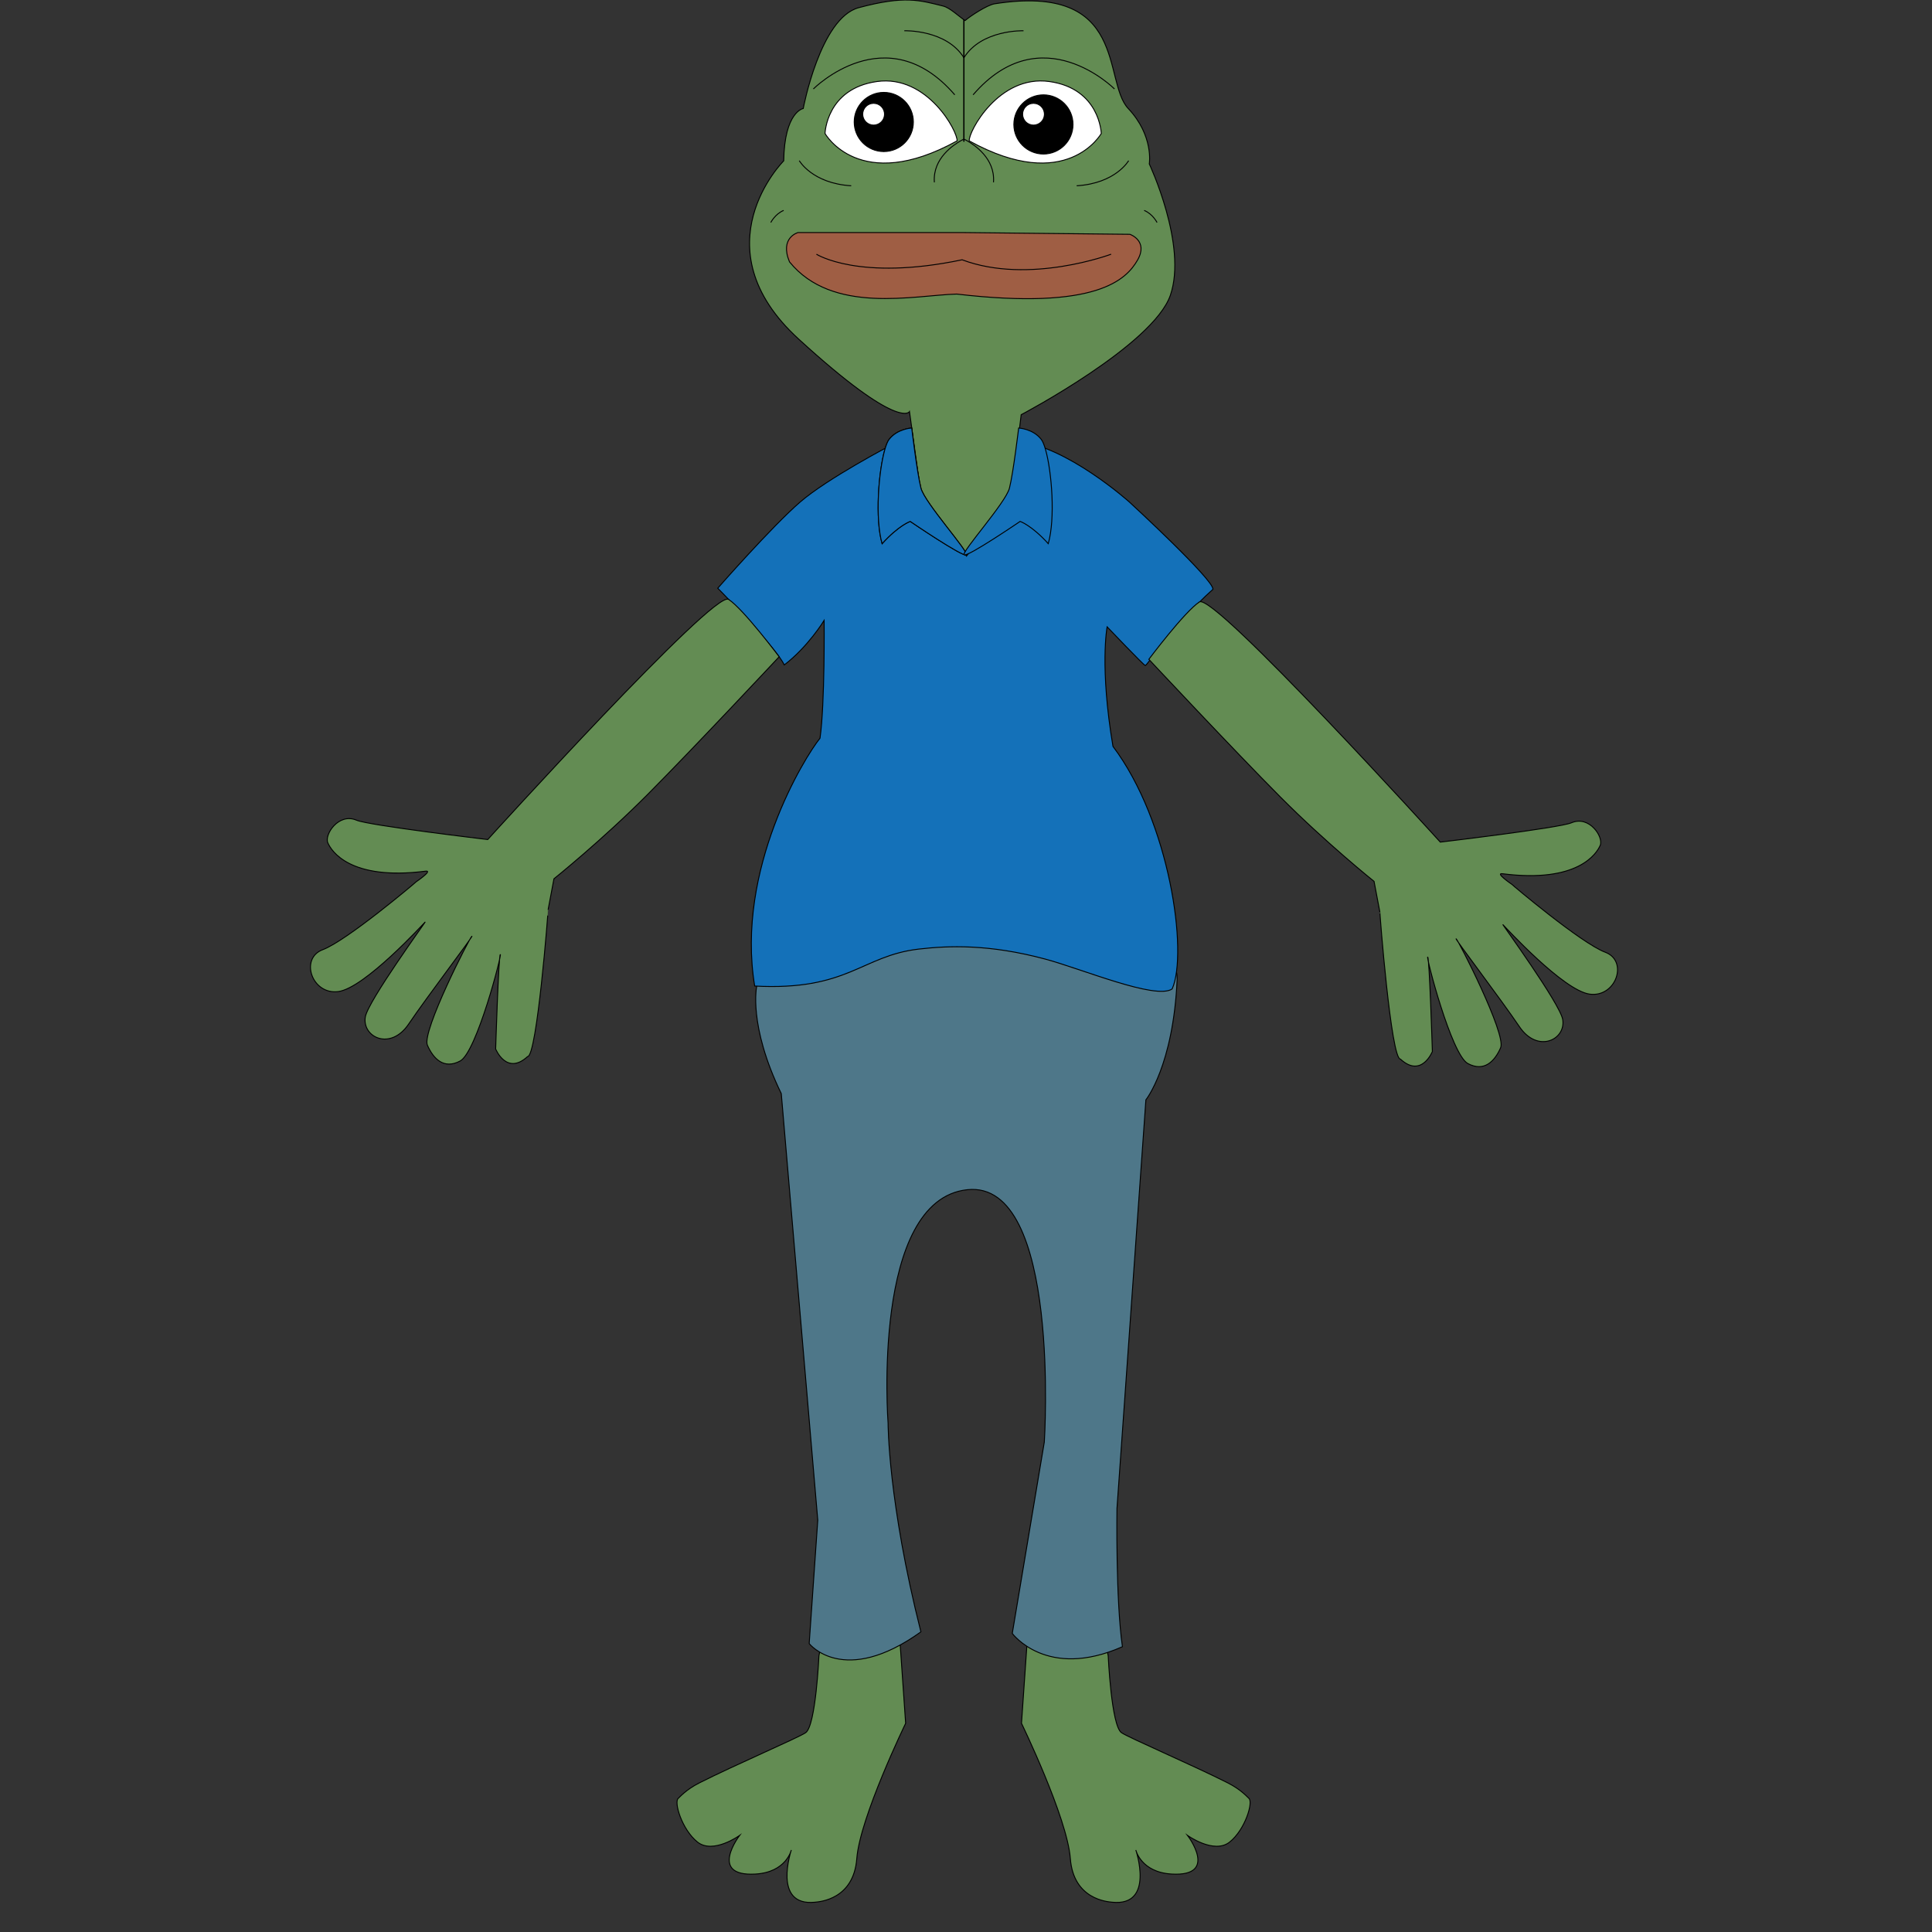 <svg width="300" height="300" viewBox="0 0 300 300" fill="none" xmlns="http://www.w3.org/2000/svg">
<rect x="0" y="0" width="300" height="300" fill="#333333" stroke="none"/>
<g clip-path="url(#clip0_1306_3675)">
<path d="M140.628 267.596C140.628 267.596 133.533 282.213 133.045 288.581C132.56 294.949 127.283 295.298 126.556 295.373C119.885 296.064 122.875 287.27 122.875 287.27C122.875 287.27 122.091 290.74 117.277 291.004C109.925 291.41 114.85 285 114.85 285C114.85 285 110.727 287.972 108.301 286.029C105.874 284.087 104.602 279.783 105.329 279.238C105.532 279.084 106.48 277.916 108.603 276.843C114.038 274.092 123.969 269.834 125.102 269.05C126.681 267.959 127.165 257.102 127.165 257.102L128.074 252.551L139.477 250.973L140.628 267.596Z" fill="#638C53" stroke="black" stroke-width="0.146" stroke-miterlimit="10"/>
<path d="M158.617 267.596C158.617 267.596 165.712 282.213 166.2 288.581C166.685 294.949 171.962 295.298 172.689 295.373C179.36 296.064 176.37 287.27 176.37 287.27C176.37 287.27 177.154 290.74 181.968 291.004C189.32 291.41 184.395 285 184.395 285C184.395 285 188.518 287.972 190.944 286.029C193.371 284.087 194.643 279.783 193.916 279.238C193.713 279.084 192.765 277.916 190.642 276.843C185.207 274.092 175.276 269.834 174.143 269.05C172.564 267.959 172.08 257.102 172.08 257.102L171.171 252.551L159.768 250.973L158.617 267.596Z" fill="#638C53" stroke="black" stroke-width="0.146" stroke-miterlimit="10"/>
<path d="M121.317 169.814L126.983 236.047L125.651 255.215C125.651 255.215 130.989 262.007 142.997 253.394C137.877 233.136 137.902 221.006 137.902 221.006C137.902 221.006 135.233 186.313 150.213 184.734C164.812 183.198 162.161 223.917 162.161 223.917L157.187 253.636C157.187 253.636 162.525 260.916 174.291 255.699C173.233 248.419 173.443 234.226 173.443 234.226L177.933 170.783C177.933 170.783 182.177 165.499 182.786 152.129C183.396 138.759 125.408 143.128 125.408 143.128L117.508 153.105C117.508 153.105 116.136 159.142 121.317 169.814Z" fill="#4E7789" stroke="black" stroke-width="0.146" stroke-miterlimit="10"/>
<path d="M111.453 91.336C111.453 91.336 118.455 98.442 120.996 101.984C121.359 102.49 121.63 102.925 121.78 103.252C125.475 100.437 127.97 96.339 127.97 96.339C127.97 96.339 128.105 109.214 127.332 114.627C124.966 117.538 114.186 134.96 117.187 153.112C131.697 153.885 133.746 148.426 142.622 147.378C147.294 146.836 153.58 146.583 162.314 148.928C168.004 150.457 179.464 155.296 182.012 153.564C184.514 147.923 181.649 127.633 172.822 115.899C170.73 103.527 171.914 97.337 171.914 97.337C171.914 97.337 177.554 103.252 177.829 103.341C178.103 103.434 182.24 96.974 188.337 91.514C188.612 90.15 175.374 77.959 175.374 77.959C175.374 77.959 165.585 69.186 157.924 68.523C150.262 67.861 138.343 69.133 138.343 69.133C138.343 69.133 128.493 74.282 124.242 77.959C119.866 81.737 111.453 91.336 111.453 91.336Z" fill="#1471B9" stroke="black" stroke-width="0.146" stroke-miterlimit="10"/>
<path d="M86.016 136.459C86.016 136.459 93.517 130.448 100.616 123.307C107.714 116.169 120.988 101.98 120.988 101.98C120.988 101.98 115.404 94.532 113.127 93.068C110.85 91.603 75.736 130.362 75.736 130.362C75.736 130.362 57.285 128.182 55.357 127.359C52.581 126.175 50.354 129.589 50.899 130.861C51.444 132.134 54.355 136.777 66.093 135.273C67.266 135.123 64.636 136.912 64.636 136.912C64.593 136.987 53.853 146.074 50.122 147.463C46.495 148.814 48.44 154.515 52.535 153.97C56.629 153.425 65.726 143.462 66.001 143.187C66.275 142.913 57.106 155.506 56.722 157.925C56.223 161.065 60.634 163.203 63.453 159.016C66.272 154.832 73.552 145.279 73.277 145.368C73.003 145.461 65.452 160.199 66.364 162.291C67.276 164.382 68.912 166.111 71.46 164.746C74.008 163.381 77.967 148.115 77.692 148.204C77.418 148.297 76.965 162.879 76.965 162.879C76.965 162.879 78.647 167.062 81.922 164.062C83.379 164.108 85.161 141.192 85.108 141.27L86.016 136.459Z" fill="#638C53" stroke="black" stroke-width="0.146" stroke-miterlimit="10"/>
<path d="M213.362 136.858C213.362 136.858 205.861 130.846 198.763 123.705C191.664 116.564 178.391 102.378 178.391 102.378C178.391 102.378 183.974 94.931 186.252 93.466C188.525 92.002 223.646 130.761 223.646 130.761C223.646 130.761 242.097 128.58 244.025 127.757C246.801 126.574 249.028 129.988 248.483 131.26C247.938 132.532 245.026 137.175 233.289 135.671C232.116 135.522 234.746 137.31 234.746 137.31C234.789 137.385 245.529 146.472 249.26 147.862C252.887 149.212 250.942 154.914 246.847 154.369C242.753 153.823 233.656 143.86 233.381 143.586C233.107 143.311 242.275 155.904 242.66 158.324C243.159 161.463 238.748 163.601 235.929 159.414C233.11 155.231 225.83 145.677 226.105 145.766C226.379 145.859 233.93 160.597 233.018 162.689C232.109 164.781 230.47 166.509 227.922 165.144C225.374 163.779 221.415 148.514 221.69 148.603C221.964 148.692 222.417 163.277 222.417 163.277C222.417 163.277 220.735 167.46 217.46 164.46C216.002 164.506 214.221 141.59 214.274 141.669L213.362 136.858Z" fill="#638C53" stroke="black" stroke-width="0.146" stroke-miterlimit="10"/>
<path d="M124.726 16.848C124.726 16.848 121.815 17.333 121.693 24.976C121.693 24.976 108.348 38.321 123.999 52.636C139.649 66.95 141.224 63.917 141.224 63.917L141.577 66.462L143.042 77.016L150.076 86.356L156.989 77.259L158.568 64.398C158.568 64.398 179.068 53.601 181.737 45.837C184.406 38.072 178.462 25.457 178.462 25.457C178.462 25.457 179.189 21.089 175.187 16.845C171.186 12.601 175.308 -2.686 154.445 0.588C153.255 0.788 150.675 2.488 149.855 3.193C148.843 2.513 147.507 1.201 146.448 0.938C142.846 0.047 140.505 -0.734 133.335 1.194C127.356 2.808 124.726 16.848 124.726 16.848Z" fill="#638C53" stroke="black" stroke-width="0.146" stroke-miterlimit="10"/>
<path d="M138.063 68.225C137.824 68.532 137.593 69.105 137.379 69.875C136.427 73.289 135.857 80.483 136.973 84.421C139.567 81.556 141.341 80.964 141.341 80.964C141.341 80.964 149.523 86.537 150.025 86.149C150.528 85.761 143.568 78.057 143.002 75.801C142.389 73.367 141.573 66.465 141.573 66.465C141.573 66.465 139.357 66.565 138.063 68.225Z" fill="white" stroke="black" stroke-width="0.146" stroke-miterlimit="10"/>
<path d="M138.063 68.225C137.824 68.532 137.593 69.105 137.379 69.875C136.427 73.289 135.857 80.483 136.973 84.421C139.567 81.556 141.341 80.964 141.341 80.964C141.341 80.964 149.523 86.537 150.025 86.149C150.528 85.761 143.568 78.057 143.002 75.801C142.389 73.367 141.573 66.465 141.573 66.465C141.573 66.465 139.357 66.565 138.063 68.225Z" fill="#1471B9" stroke="black" stroke-width="0.146" stroke-miterlimit="10"/>
<path d="M161.684 68.225C161.922 68.532 162.154 69.105 162.368 69.875C163.319 73.289 163.889 80.483 162.774 84.421C160.18 81.556 158.405 80.964 158.405 80.964C158.405 80.964 150.224 86.537 149.721 86.149C149.219 85.761 156.178 78.057 156.745 75.801C157.358 73.367 158.174 66.465 158.174 66.465C158.174 66.465 160.39 66.565 161.684 68.225Z" fill="#1471B9" stroke="black" stroke-width="0.146" stroke-miterlimit="10"/>
<path d="M128.109 20.726C128.109 20.726 133.447 30.248 148.61 21.877C148.763 20.513 144.031 11.565 136.177 12.659C128.323 13.753 128.109 20.726 128.109 20.726Z" fill="white" stroke="black" stroke-width="0.146" stroke-miterlimit="10"/>
<path d="M171.004 20.726C171.004 20.726 165.666 30.248 150.504 21.877C150.35 20.513 155.083 11.565 162.936 12.659C170.794 13.753 171.004 20.726 171.004 20.726Z" fill="white" stroke="black" stroke-width="0.146" stroke-miterlimit="10"/>
<path d="M162.023 23.917C164.56 23.917 166.616 21.86 166.616 19.324C166.616 16.787 164.56 14.73 162.023 14.73C159.486 14.73 157.43 16.787 157.43 19.324C157.43 21.86 159.486 23.917 162.023 23.917Z" fill="black" stroke="black" stroke-width="0.146" stroke-miterlimit="10"/>
<path d="M137.234 23.534C139.771 23.534 141.827 21.478 141.827 18.941C141.827 16.404 139.771 14.348 137.234 14.348C134.697 14.348 132.641 16.404 132.641 18.941C132.641 21.478 134.697 23.534 137.234 23.534Z" fill="black" stroke="black" stroke-width="0.146" stroke-miterlimit="10"/>
<path d="M160.484 19.28C161.338 19.28 162.031 18.588 162.031 17.734C162.031 16.88 161.338 16.188 160.484 16.188C159.63 16.188 158.938 16.88 158.938 17.734C158.938 18.588 159.63 19.28 160.484 19.28Z" fill="white" stroke="white" stroke-width="0.146" stroke-miterlimit="10"/>
<path d="M135.656 19.28C136.51 19.28 137.202 18.588 137.202 17.734C137.202 16.88 136.51 16.188 135.656 16.188C134.802 16.188 134.109 16.88 134.109 17.734C134.109 18.588 134.802 19.28 135.656 19.28Z" fill="white" stroke="white" stroke-width="0.146" stroke-miterlimit="10"/>
<path d="M123.929 36.109H149.25L175.452 36.384C175.452 36.384 178.363 37.385 176.635 40.386C174.907 43.389 170.328 48.211 148.552 45.663C141.942 45.845 129.263 48.877 122.592 40.66C121.017 36.868 123.929 36.109 123.929 36.109Z" fill="#9F5E44" stroke="black" stroke-width="0.146" stroke-miterlimit="10"/>
<path d="M149.656 21.582C150.415 21.963 153.658 23.692 154.207 26.92C154.274 27.326 154.31 27.793 154.267 28.313" stroke="black" stroke-width="0.146" stroke-miterlimit="10"/>
<path d="M175.255 24.945C175.255 24.945 173.252 28.48 167.188 28.847" stroke="black" stroke-width="0.146" stroke-miterlimit="10"/>
<path d="M179.667 34.553C179.667 34.553 179 33.221 177.664 32.672" stroke="black" stroke-width="0.146" stroke-miterlimit="10"/>
<path d="M173.059 13.813C173.059 13.813 161.717 2.41 151.102 14.722" stroke="black" stroke-width="0.146" stroke-miterlimit="10"/>
<path d="M158.932 4.775C158.932 4.775 152.386 4.558 149.656 9.005" stroke="black" stroke-width="0.146" stroke-miterlimit="10"/>
<path d="M149.656 3.012V21.998" stroke="black" stroke-width="0.146" stroke-miterlimit="10"/>
<path d="M149.7 21.582C148.941 21.963 145.698 23.692 145.149 26.92C145.082 27.326 145.046 27.793 145.089 28.313" stroke="black" stroke-width="0.146" stroke-miterlimit="10"/>
<path d="M124.109 24.945C124.109 24.945 126.112 28.48 132.177 28.847" stroke="black" stroke-width="0.146" stroke-miterlimit="10"/>
<path d="M119.688 34.553C119.688 34.553 120.354 33.221 121.69 32.672" stroke="black" stroke-width="0.146" stroke-miterlimit="10"/>
<path d="M126.297 13.813C126.297 13.813 137.639 2.41 148.255 14.722" stroke="black" stroke-width="0.146" stroke-miterlimit="10"/>
<path d="M140.422 4.775C140.422 4.775 146.968 4.558 149.697 9.005" stroke="black" stroke-width="0.146" stroke-miterlimit="10"/>
<path d="M149.695 3.012V21.998" stroke="black" stroke-width="0.146" stroke-miterlimit="10"/>
<path d="M126.773 39.473C126.773 39.473 133.384 43.702 149.394 40.339C159.81 44.251 172.535 39.473 172.535 39.473" stroke="black" stroke-width="0.146" stroke-miterlimit="10"/>
</g>
<defs>
<clipPath id="clip0_1306_3675">
<rect width="300" height="300" fill="white"/>
</clipPath>
</defs>
</svg>

